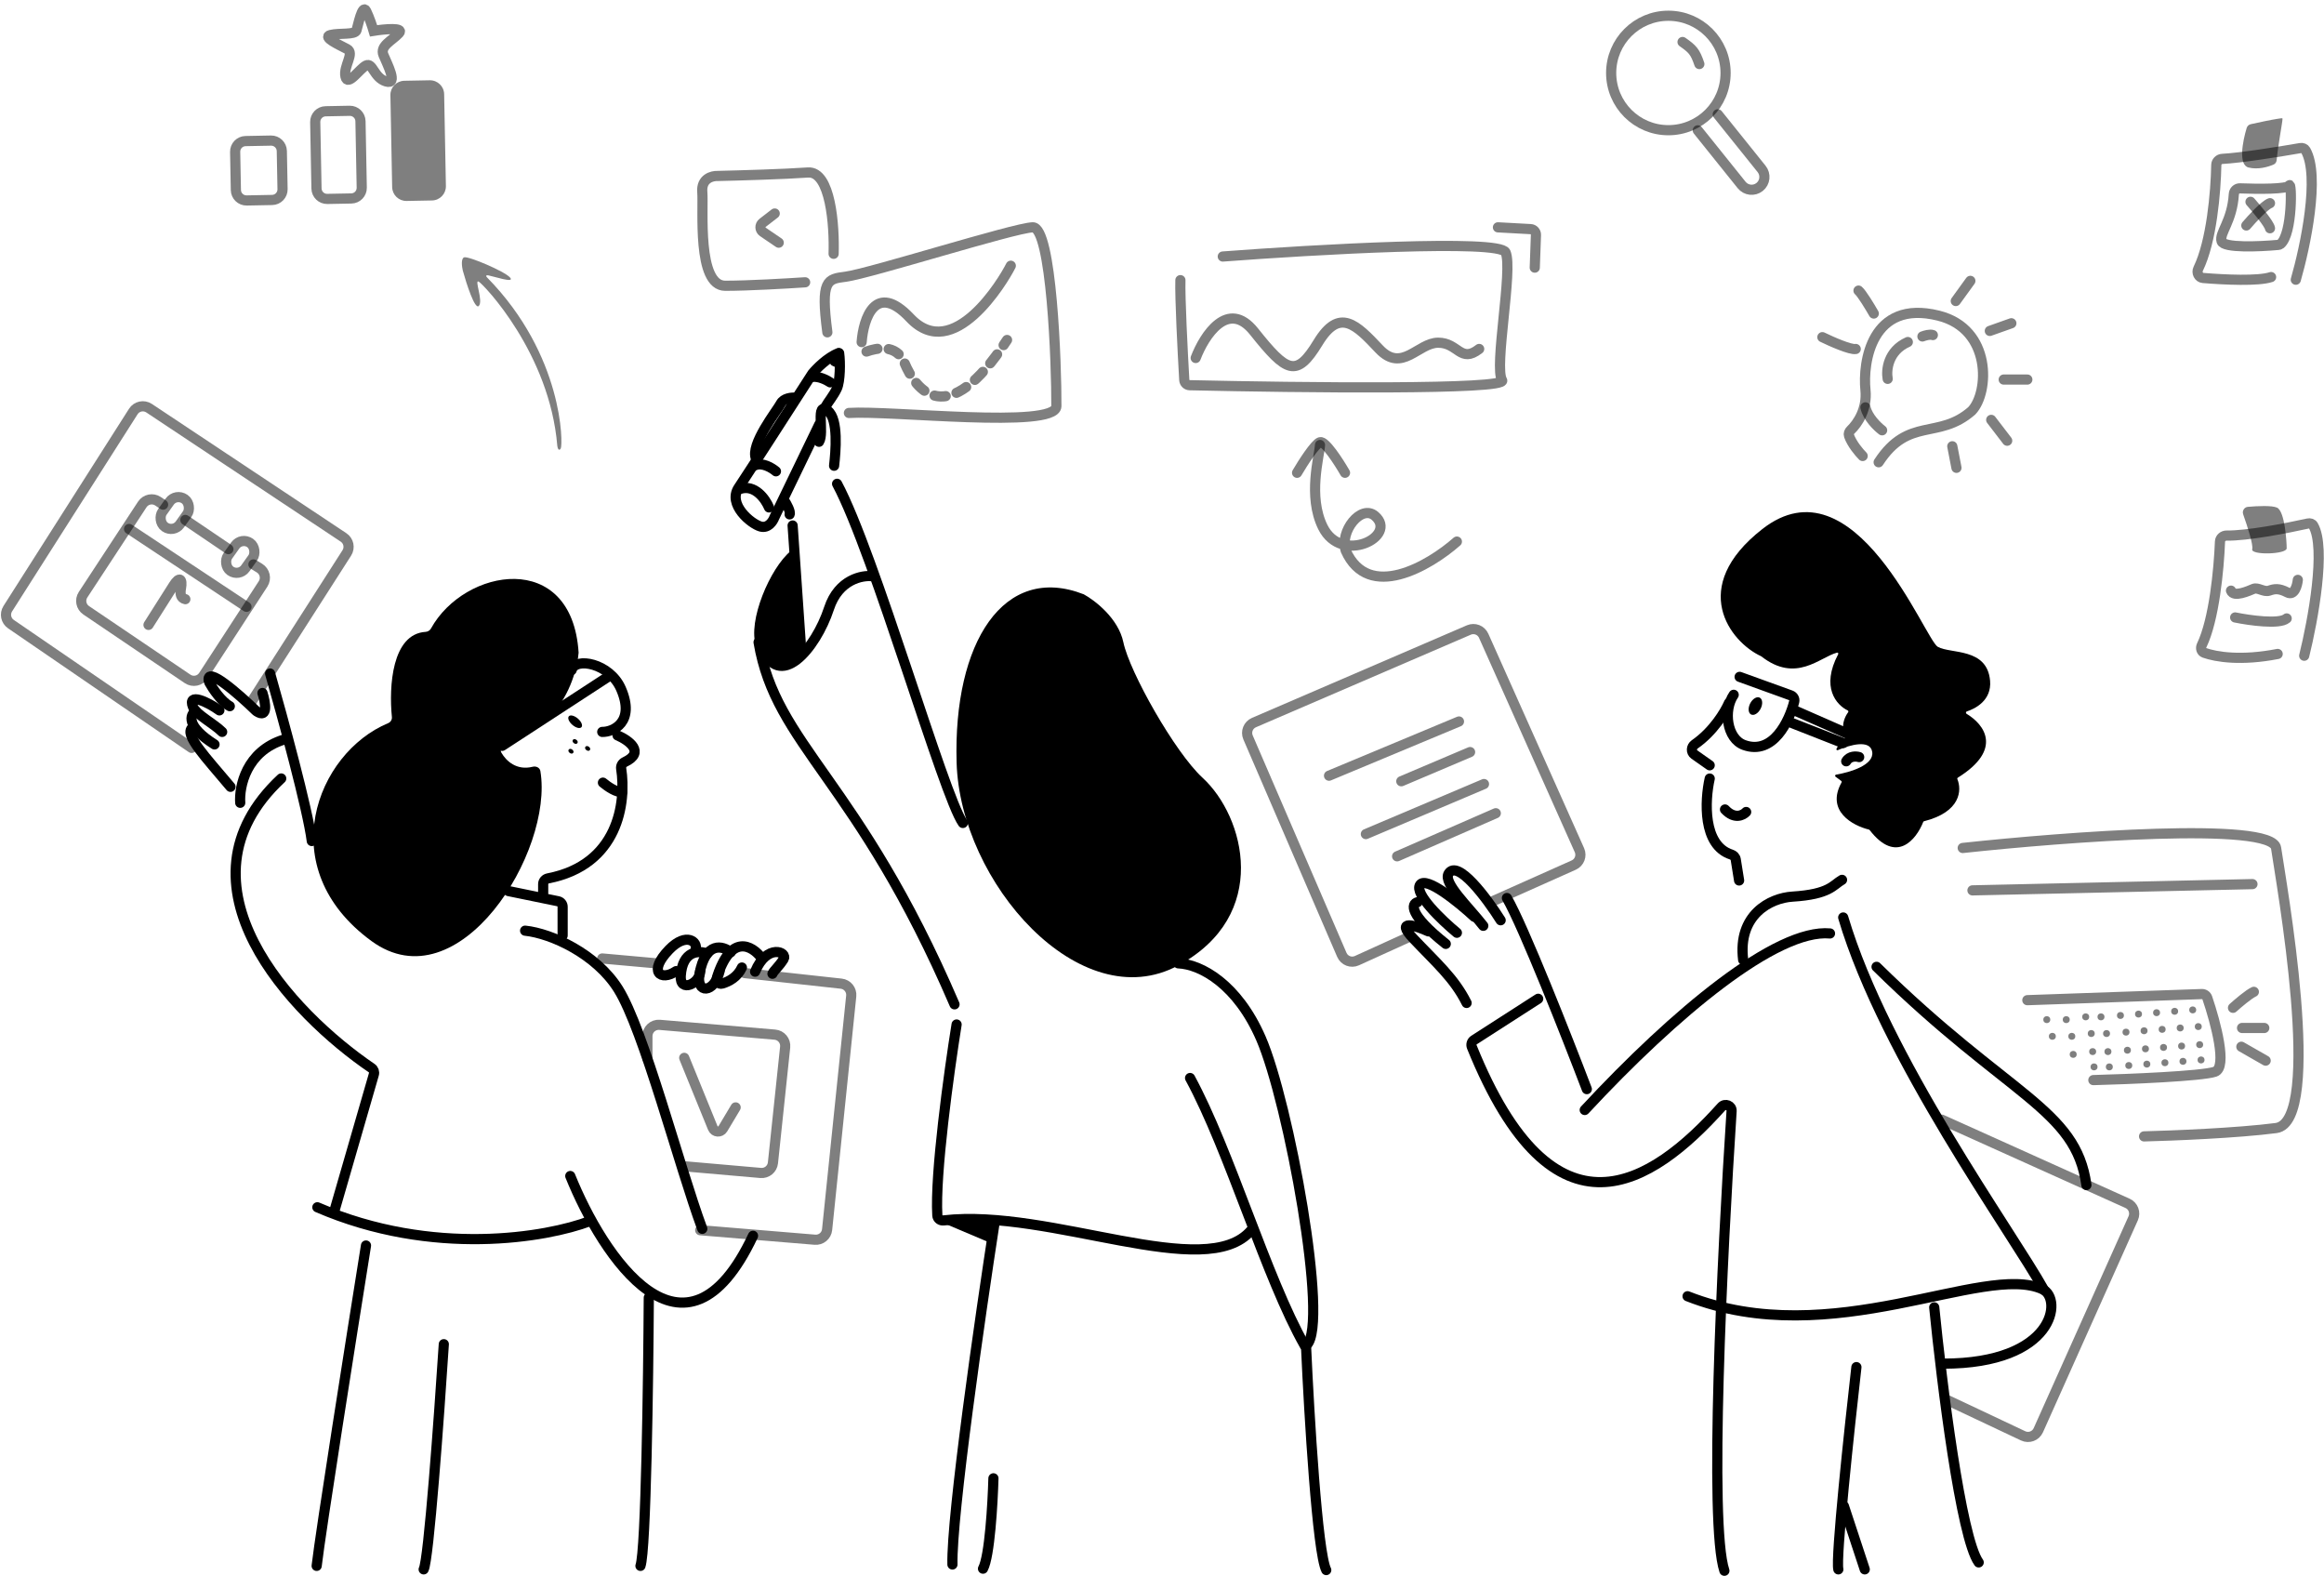 <svg width="2057" height="1395" viewBox="0 0 2057 1395" fill="none" xmlns="http://www.w3.org/2000/svg">
<path d="M1660.96 855.561C1777.82 970.567 1837.47 981.022 1846.7 1048.67" stroke="black" stroke-width="9" stroke-linecap="round"/>
<path d="M2033.83 513.131C2033.32 518.171 2030.76 527.456 2024.61 524.272C2016.93 520.293 2013.09 521.089 2008.48 522.681C2003.87 524.272 1998.49 519.497 1994.65 521.089C1990.81 522.681 1976.98 529.047 1974.68 522.681" stroke="black" stroke-opacity="0.5" stroke-width="9" stroke-linecap="round"/>
<path d="M1978.37 546.405C1990.95 548.992 2017.68 552.787 2023.97 547.268" stroke="black" stroke-opacity="0.5" stroke-width="9" stroke-linecap="round"/>
<path d="M2039.48 580.264C2047.22 549.198 2059.07 484.699 2047.46 464.989C2046.53 463.415 2044.65 462.854 2042.86 463.253C2023.76 467.52 1988.76 474.234 1970.82 473.941C1967.78 473.891 1965.06 476.198 1964.94 479.228C1963.97 504.077 1959.75 548.307 1948.79 571.045C1947.56 573.592 1948.39 576.721 1951.05 577.669C1961.63 581.434 1983.84 585.002 2015.99 578.705" stroke="black" stroke-opacity="0.5" stroke-width="9" stroke-linecap="round"/>
<path d="M1993.47 485.976C1994.51 482.314 1989.44 466.372 1985.46 455.143C1984.39 452.098 1986.38 448.816 1989.59 448.527C1998.65 447.715 2010.91 447.214 2015.37 449.195C2022.41 452.326 2023.97 479.716 2023.97 485.194C2023.97 490.672 1991.9 491.454 1993.47 485.976Z" fill="black" fill-opacity="0.5"/>
<path d="M1991.94 178.584C1997.43 184.774 2008.56 198.124 2009.19 202" stroke="black" stroke-opacity="0.5" stroke-width="9" stroke-linecap="round"/>
<path d="M1988.24 199.536C1993.16 193.752 2004.23 181.71 2009.19 179.817" stroke="black" stroke-opacity="0.5" stroke-width="9" stroke-linecap="round"/>
<path d="M2026.25 164.106C2024.55 167.481 1999.05 167.324 1982.62 166.69C1979.76 166.58 1977.39 168.861 1977.21 171.716C1975.71 196.079 1964.13 206.153 1966.34 213.485C1968.19 219.616 1999.83 218.253 2016.47 216.724C2017.2 216.656 2017.92 216.444 2018.49 215.972C2029.36 206.953 2028.55 159.528 2026.25 164.106Z" stroke="black" stroke-opacity="0.5" stroke-width="9" stroke-linecap="round"/>
<path d="M2032.04 247.528C2040.56 218.017 2053.65 155.505 2040.74 133.006C2039.82 131.403 2037.95 130.72 2036.13 131.037C2017.04 134.357 1982.87 139.796 1966.96 140.599C1964.1 140.744 1961.73 143.053 1961.67 145.912C1961.2 170.269 1957.49 213.632 1945.69 237.83C1944.01 241.261 1946.08 245.66 1949.88 245.978C1969.11 247.588 1998.89 248.941 2010.17 245.188" stroke="black" stroke-opacity="0.5" stroke-width="9" stroke-linecap="round"/>
<path d="M1990.21 148.233C1981.05 145.947 1984.9 125.371 1988.58 113.19C1989.09 111.517 1990.47 110.276 1992.18 109.896C1999.72 108.217 2010.07 106.03 2015.93 105.124C2019.22 104.616 2020.28 104.354 2020.28 105.124C2020.28 107.991 2016.27 128.869 2015.1 141.676C2014.94 143.365 2014 144.903 2012.45 145.584C2007.38 147.805 1998.5 150.303 1990.21 148.233Z" fill="black" fill-opacity="0.5"/>
<path d="M496.334 396.846C494.489 399.921 493.398 396.066 493.259 394.386C486.494 312.59 428.069 251.705 423.764 249.245C419.459 246.785 428.069 266.465 423.764 270.77C420.32 274.214 412.899 251.295 409.619 239.405C408.799 235.919 407.897 228.703 410.849 227.719C414.539 226.489 446.519 240.019 451.439 245.554C456.359 251.09 436.064 244.324 432.374 243.709C429.422 243.217 430.324 244.734 431.144 245.554C498.794 314.435 498.36 393.469 496.334 396.846Z" fill="black" fill-opacity="0.5"/>
<path d="M1289.51 479.26C1265.11 500.785 1211.28 532.519 1191.11 487.255C1185.57 470.034 1204.8 446.152 1216.94 456.504C1237.85 474.339 1187.41 500.17 1170.81 466.344C1157.44 439.107 1167.74 404.229 1168.35 393.774" stroke="black" stroke-opacity="0.5" stroke-width="9" stroke-linecap="round"/>
<path d="M1148.05 418.374C1152.97 409.969 1163.92 392.789 1168.35 391.313C1172.78 389.837 1184.95 408.739 1190.49 418.374" stroke="black" stroke-opacity="0.5" stroke-width="9" stroke-linecap="round"/>
<path d="M685.709 188.928L675.039 197.162C672.346 199.24 672.47 203.342 675.282 205.255L689.258 214.758" stroke="black" stroke-opacity="0.5" stroke-width="9" stroke-linecap="round"/>
<path d="M737.845 224.598C738.665 199.998 735.262 151.166 715.09 152.642C694.918 154.118 653.385 155.307 635.139 155.717C630.219 155.512 620.625 158.054 621.609 169.862C622.839 184.622 616.689 252.888 641.904 252.888C662.077 252.888 697.46 250.838 712.63 249.813" stroke="black" stroke-opacity="0.5" stroke-width="9" stroke-linecap="round"/>
<path d="M1082.3 227.001C1163.48 220.851 1327.2 211.503 1332.61 223.311C1339.38 238.071 1322.16 325.402 1329.54 336.472C1335.35 345.191 1150.49 343.101 1053.01 340.882C1050.41 340.823 1048.36 338.786 1048.21 336.189C1046.73 310.495 1044.33 263.185 1044.79 247.911" stroke="black" stroke-opacity="0.5" stroke-width="9" stroke-linecap="round"/>
<path d="M1325.85 201.172L1354.77 202.75C1357.49 202.898 1359.59 205.2 1359.49 207.924L1358.44 236.842" stroke="black" stroke-opacity="0.5" stroke-width="9" stroke-linecap="round"/>
<path d="M1058.32 316.792C1065.91 296.907 1086.86 264.394 1109.98 293.422C1138.89 329.708 1147.5 334.627 1166.56 303.262C1185.63 271.897 1200.39 287.272 1220.68 308.797C1240.98 330.322 1255.12 303.262 1272.96 303.262C1290.79 303.262 1292.64 321.712 1309.24 308.797" stroke="black" stroke-opacity="0.5" stroke-width="9" stroke-linecap="round"/>
<path d="M1613 298.366C1620.99 302.261 1638.09 309.805 1642.52 308.821" stroke="black" stroke-opacity="0.5" stroke-width="9" stroke-linecap="round"/>
<path d="M1658.51 277.456C1655.23 271.716 1647.93 259.621 1644.98 257.161" stroke="black" stroke-opacity="0.5" stroke-width="9" stroke-linecap="round"/>
<path d="M1731.08 266.386L1743.99 248.551" stroke="black" stroke-opacity="0.5" stroke-width="9" stroke-linecap="round"/>
<path d="M1761.21 292.831L1780.28 286.066" stroke="black" stroke-opacity="0.5" stroke-width="9" stroke-linecap="round"/>
<path d="M1773.51 335.882H1794.42" stroke="black" stroke-opacity="0.5" stroke-width="9" stroke-linecap="round"/>
<path d="M1762.44 371.551L1776.59 390.002" stroke="black" stroke-opacity="0.5" stroke-width="9" stroke-linecap="round"/>
<path d="M1728 394.922L1731.69 413.987" stroke="black" stroke-opacity="0.5" stroke-width="9" stroke-linecap="round"/>
<path d="M1665.89 380.777C1661.79 377.702 1653.09 369.338 1651.12 360.482" stroke="black" stroke-opacity="0.5" stroke-width="9" stroke-linecap="round"/>
<path d="M1648.67 403.532C1645.43 400.298 1639.08 392.721 1636.57 385.599C1635.94 383.813 1636.72 381.918 1638.09 380.608C1644.23 374.726 1652.86 361.997 1651.13 345.106C1648.67 321.121 1656.05 264.541 1715.7 279.301C1763.43 291.109 1760.6 347.566 1745.22 363.557C1715.7 389.387 1689.26 368.477 1662.81 409.067" stroke="black" stroke-opacity="0.5" stroke-width="9" stroke-linecap="round"/>
<path d="M1670.81 335.267C1669.37 327.682 1670.93 310.544 1688.64 302.672" stroke="black" stroke-opacity="0.5" stroke-width="9" stroke-linecap="round"/>
<path d="M1701.56 297.751C1703.61 296.931 1708.32 295.537 1710.78 296.521" stroke="black" stroke-opacity="0.5" stroke-width="9" stroke-linecap="round"/>
<path d="M1737.23 750.395C1828.25 740.555 2011.15 726.779 2014.59 750.395C2018.9 779.916 2057.03 992.707 2014.59 998.242C1980.65 1002.67 1922.55 1005.01 1897.74 1005.62" stroke="black" stroke-opacity="0.5" stroke-width="9" stroke-linecap="round"/>
<path d="M1745.84 787.91L1993.68 782.375" stroke="black" stroke-opacity="0.5" stroke-width="9" stroke-linecap="round"/>
<path d="M1794.42 885.081L1948.82 879.674C1951 879.597 1952.97 880.928 1953.68 882.991C1961.25 905.233 1971.68 944.692 1960.47 948.426C1948.67 952.362 1883.8 954.986 1852.85 955.806" stroke="black" stroke-opacity="0.5" stroke-width="9" stroke-linecap="round"/>
<path d="M1976.46 891.846C1980.77 887.951 1990.49 879.669 1994.91 877.701" stroke="black" stroke-opacity="0.5" stroke-width="9" stroke-linecap="round"/>
<path d="M1984.46 909.681H2004.14" stroke="black" stroke-opacity="0.5" stroke-width="9" stroke-linecap="round"/>
<path d="M1983.84 926.286L2005.37 938.586" stroke="black" stroke-opacity="0.5" stroke-width="9" stroke-linecap="round"/>
<circle cx="1811.64" cy="902.301" r="3.075" fill="black" fill-opacity="0.5"/>
<circle cx="1816.56" cy="917.062" r="3.075" fill="black" fill-opacity="0.5"/>
<circle cx="1828.86" cy="902.301" r="3.075" fill="black" fill-opacity="0.5"/>
<circle cx="1833.78" cy="917.062" r="3.075" fill="black" fill-opacity="0.5"/>
<circle cx="1835.01" cy="933.052" r="3.075" fill="black" fill-opacity="0.5"/>
<circle cx="1846.08" cy="899.841" r="3.075" fill="black" fill-opacity="0.5"/>
<circle cx="1851" cy="914.601" r="3.075" fill="black" fill-opacity="0.5"/>
<circle cx="1852.24" cy="930.591" r="3.075" fill="black" fill-opacity="0.5"/>
<circle cx="1853.46" cy="944.121" r="3.075" fill="black" fill-opacity="0.5"/>
<circle cx="1859.61" cy="899.841" r="3.075" fill="black" fill-opacity="0.5"/>
<circle cx="1864.53" cy="914.601" r="3.075" fill="black" fill-opacity="0.5"/>
<circle cx="1865.76" cy="930.591" r="3.075" fill="black" fill-opacity="0.5"/>
<circle cx="1866.99" cy="944.121" r="3.075" fill="black" fill-opacity="0.5"/>
<circle cx="1876.83" cy="898.612" r="3.075" fill="black" fill-opacity="0.5"/>
<circle cx="1881.75" cy="913.371" r="3.075" fill="black" fill-opacity="0.5"/>
<circle cx="1882.99" cy="929.361" r="3.075" fill="black" fill-opacity="0.5"/>
<circle cx="1884.21" cy="942.892" r="3.075" fill="black" fill-opacity="0.5"/>
<circle cx="1892.83" cy="897.381" r="3.075" fill="black" fill-opacity="0.5"/>
<circle cx="1897.74" cy="912.141" r="3.075" fill="black" fill-opacity="0.5"/>
<circle cx="1898.97" cy="928.131" r="3.075" fill="black" fill-opacity="0.5"/>
<circle cx="1900.2" cy="941.662" r="3.075" fill="black" fill-opacity="0.5"/>
<circle cx="1908.81" cy="896.151" r="3.075" fill="black" fill-opacity="0.5"/>
<circle cx="1913.74" cy="910.911" r="3.075" fill="black" fill-opacity="0.5"/>
<circle cx="1914.96" cy="926.901" r="3.075" fill="black" fill-opacity="0.5"/>
<circle cx="1916.19" cy="940.431" r="3.075" fill="black" fill-opacity="0.5"/>
<circle cx="1924.81" cy="894.921" r="3.075" fill="black" fill-opacity="0.5"/>
<circle cx="1929.72" cy="909.681" r="3.075" fill="black" fill-opacity="0.5"/>
<circle cx="1930.95" cy="925.672" r="3.075" fill="black" fill-opacity="0.5"/>
<circle cx="1932.18" cy="939.201" r="3.075" fill="black" fill-opacity="0.5"/>
<circle cx="1940.79" cy="893.691" r="3.075" fill="black" fill-opacity="0.5"/>
<circle cx="1945.72" cy="908.452" r="3.075" fill="black" fill-opacity="0.5"/>
<circle cx="1946.95" cy="924.442" r="3.075" fill="black" fill-opacity="0.5"/>
<circle cx="1948.17" cy="937.971" r="3.075" fill="black" fill-opacity="0.5"/>
<path d="M740.918 428.132C774.128 490.248 835.239 704.297 852.234 728.255" stroke="black" stroke-width="9" stroke-linecap="round"/>
<path d="M701.559 465.033L708.939 572.043" stroke="black" stroke-width="9" stroke-linecap="round"/>
<path d="M771.67 509.895C763.67 508.944 742.291 512.342 733.75 538.444C722.229 573.655 689.428 613.037 673.75 571.276C666.069 550.816 685.75 504.82 703.03 490.863" stroke="black" stroke-width="9" stroke-linecap="round"/>
<path d="M696.359 497.605C681.182 516.081 667.051 553.411 673.747 571.276C682.316 594.137 696.009 592.681 708.535 580.905C709.592 579.911 710.102 578.473 709.984 577.027L703.749 500.3C703.423 496.294 698.91 494.5 696.359 497.605Z" fill="black"/>
<path d="M738.271 412.142C739.651 399.937 742.317 371.098 732.75 363.484C721.25 354.33 729.991 383.235 724.93 390.944" stroke="black" stroke-width="9" stroke-linecap="round"/>
<path d="M704.018 351.942C700.766 351.623 693.613 352.229 691.011 357.204C687.76 363.422 663.605 393.556 669.179 405.992" stroke="black" stroke-width="9" stroke-linecap="round"/>
<path d="M694.18 442.893C696.222 446.009 700.025 452.831 698.894 455.193" stroke="black" stroke-width="9" stroke-linecap="round"/>
<path d="M686.798 417.062C683.329 414.102 674.782 408.892 668.348 411.734" stroke="black" stroke-width="9" stroke-linecap="round"/>
<path d="M680.651 449.043C677.564 441.697 668.077 428.155 654.82 432.754" stroke="black" stroke-width="9" stroke-linecap="round"/>
<path d="M734.767 338.342C731.86 336.355 724.592 332.621 718.777 333.575" stroke="black" stroke-width="9" stroke-linecap="round"/>
<path d="M742.73 312.511C743.863 320.626 743.686 337.375 740.788 343.672C737.875 350.001 732.535 356.33 731.078 359.252" stroke="black" stroke-width="9" stroke-linecap="round"/>
<path d="M725.133 375.595L685.426 457.795C684.166 461.299 679.943 467.831 673.136 465.919C664.628 463.53 643.829 446.325 653.756 431.51C661.697 419.658 700.553 359.346 718.988 330.672C722.612 326.211 732.318 316.335 742.15 312.511" stroke="black" stroke-width="9" stroke-linecap="round"/>
<path d="M742.147 327.271C742.147 326.276 739.837 324.986 736.971 323.784C733.827 322.467 733.245 318.015 736.144 316.223C738.765 314.602 742.147 316.488 742.147 319.569V327.271Z" fill="black"/>
<path d="M671.422 568.354C686.797 659.989 759.245 689.509 844.853 888.771" stroke="black" stroke-width="9" stroke-linecap="round"/>
<path d="M846.699 906.606C839.87 949.142 827.432 1039.41 829.642 1075.58C829.814 1078.39 832.362 1080.31 835.155 1079.98C929.791 1068.95 1067.59 1135.77 1107.46 1088.65" stroke="black" stroke-width="9" stroke-linecap="round"/>
<path d="M828.25 1079.42L876.22 1099.72L879.295 1081.27C866.011 1078.81 838.705 1078.4 828.25 1079.42Z" fill="black"/>
<path d="M880.527 1080.65C867.612 1164.09 842.028 1341.66 843.012 1384.46" stroke="black" stroke-width="9" stroke-linecap="round"/>
<path d="M1053.34 953.961C1088.4 1018.42 1120.8 1130.91 1154.82 1190.74" stroke="black" stroke-width="9" stroke-linecap="round"/>
<path d="M1042.89 852.486C1062.98 853.306 1095.26 871.034 1116.07 918.906C1140.67 975.487 1176.34 1171.06 1156.66 1190.12" stroke="black" stroke-width="9" stroke-linecap="round"/>
<path d="M1156.05 1192.58C1158.71 1251.83 1166.01 1374.13 1173.88 1389.38" stroke="black" stroke-width="9" stroke-linecap="round"/>
<path d="M879.295 1308.2C878.68 1330.34 875.974 1377.33 870.07 1388.16" stroke="black" stroke-width="9" stroke-linecap="round"/>
<path d="M994.301 568.353C989.872 547.197 969.085 531.248 959.245 525.918C888.52 498.242 843.624 568.353 846.699 674.749C849.774 781.145 956.309 901.199 1042.89 854.33C1124.68 810.05 1101.93 722.719 1064.41 688.279C1040.01 665.881 999.836 594.798 994.301 568.353Z" fill="black"/>
<path d="M1539.76 598.975L1585.01 615.329C1587.3 616.156 1588.67 618.504 1588.08 620.864C1583.8 637.869 1569.47 668.565 1543.73 659.3C1528.27 653.731 1525.26 628.398 1534.51 614.85" stroke="black" stroke-width="9" stroke-linecap="round"/>
<path d="M1586.51 627.84L1643.28 652.796" stroke="black" stroke-width="9" stroke-linecap="round"/>
<path d="M1582.28 638.335L1631.32 657.568" stroke="black" stroke-width="9" stroke-linecap="round"/>
<path d="M1530.32 622.045C1526.85 630.13 1516.37 647.406 1499.99 658.733C1496.92 660.862 1496.64 665.544 1499.7 667.694L1513.27 677.22" stroke="black" stroke-width="9" stroke-linecap="round"/>
<path d="M1513.29 688.971C1508.9 708.502 1506.96 748.055 1532.37 756.207C1534.37 756.848 1535.99 758.454 1536.32 760.528L1539.3 779.166" stroke="black" stroke-width="9" stroke-linecap="round"/>
<path d="M1630.41 778.6C1622.35 783.138 1619.76 791.369 1586.55 793.445C1566.87 794.675 1537.97 809.435 1542.89 849.41" stroke="black" stroke-width="9" stroke-linecap="round"/>
<ellipse cx="1553.73" cy="624.817" rx="5.18" ry="8.374" transform="rotate(27.234 1553.73 624.817)" fill="black"/>
<path d="M1632.65 654.315C1629.28 656.291 1626.86 659.886 1625.5 662.602C1625.11 663.399 1625.92 664.168 1626.74 663.81C1637.4 659.125 1655.53 654.082 1657.14 665.509C1658.76 676.993 1637.81 683.364 1625.13 685.505C1624.24 685.654 1623.95 686.804 1624.68 687.337L1629.72 691.067C1630.13 691.37 1630.24 691.951 1629.99 692.397C1615.83 717.697 1639.95 730.679 1654.24 734.129C1654.46 734.183 1654.67 734.32 1654.81 734.504C1678.49 765.182 1696.18 742.838 1702.28 727.352C1702.4 727.048 1702.67 726.822 1702.99 726.742C1735.72 718.478 1736.46 699.002 1732.49 689.48C1732.29 689.008 1732.48 688.445 1732.91 688.175C1773.27 663.019 1756.14 640.892 1740.6 631.643C1739.79 631.165 1739.95 629.854 1740.84 629.566C1747.96 627.267 1763.03 620.009 1761.44 602.32C1758.8 572.995 1726.72 578.812 1715.19 572.414C1703.65 566.017 1641.87 404.095 1559.85 468.184C1493.89 519.719 1531.32 568.093 1558.77 580.716C1558.84 580.749 1558.91 580.792 1558.97 580.84C1589.71 604.892 1610.71 581.535 1625.99 577.538C1626.79 577.328 1627.38 578.197 1626.99 578.931C1611.54 608.146 1625.38 623.832 1635.41 628.674C1636.01 628.965 1636.21 629.744 1635.81 630.286C1629.36 639.159 1631.06 648.412 1633.12 652.85C1633.37 653.38 1633.16 654.02 1632.65 654.315Z" fill="black"/>
<path d="M1645.58 669.964C1642.99 669.156 1637.06 668.772 1634.11 673.696" stroke="black" stroke-width="9" stroke-linecap="round"/>
<path d="M1545.55 718.541C1542.8 721.538 1535.19 725.293 1526.82 716.329" stroke="black" stroke-width="9" stroke-linecap="round"/>
<path d="M1619.76 826.041C1572.41 821.736 1482.61 896.151 1402.66 982.252" stroke="black" stroke-width="9" stroke-linecap="round"/>
<path d="M1631.45 811.895C1668.35 936.126 1780.89 1090.49 1809.18 1141.54" stroke="black" stroke-width="9" stroke-linecap="round"/>
<path d="M1493.68 1147.08C1621.6 1197.5 1755.68 1116.94 1807.95 1140.93C1825.79 1149.11 1819.02 1206.73 1720.01 1206.73" stroke="black" stroke-width="9" stroke-linecap="round"/>
<path d="M1712.01 1156.91C1718.57 1223.13 1735.63 1360.97 1751.37 1382.62" stroke="black" stroke-width="9" stroke-linecap="round"/>
<path d="M1643.13 1209.8C1636.78 1265.36 1624.68 1378.93 1627.14 1388.77" stroke="black" stroke-width="9" stroke-linecap="round"/>
<path d="M1632.06 1332.8L1650.51 1388.77" stroke="black" stroke-width="9" stroke-linecap="round"/>
<path d="M1526.28 1390C1512.57 1349.35 1524.26 1110.93 1532.65 983.196C1532.96 978.382 1526.9 975.957 1523.68 979.547C1461.96 1048.29 1375.32 1106.01 1302.76 926.524C1301.86 924.31 1302.64 921.665 1304.65 920.374L1361.46 883.851" stroke="black" stroke-width="9" stroke-linecap="round"/>
<path d="M1718.78 990.862L1883.11 1064.87C1888.14 1067.13 1890.38 1073.04 1888.13 1078.07L1804.13 1265.68C1801.84 1270.79 1795.8 1273.03 1790.73 1270.64L1723.08 1238.71" stroke="black" stroke-opacity="0.5" stroke-width="9" stroke-linecap="round"/>
<path d="M1404.51 963.802C1387.09 918.086 1348.55 820.26 1333.79 794.675" stroke="black" stroke-width="9" stroke-linecap="round"/>
<path d="M1328.25 814.356C1316.15 795.086 1289.99 759.866 1282.12 773.15C1277.2 781.452 1299.96 802.67 1312.87 819.276" stroke="black" stroke-width="9" stroke-linecap="round"/>
<path d="M1304.88 811.28C1291.15 798.57 1262.32 775.118 1256.91 782.99C1251.5 790.862 1276.39 814.56 1289.51 825.425" stroke="black" stroke-width="9" stroke-linecap="round"/>
<path d="M1254.7 798.365C1249.22 799.711 1246.54 808.974 1279.67 835.266" stroke="black" stroke-width="9" stroke-linecap="round"/>
<path d="M1264.29 824.196C1253.01 819.071 1234.52 813.126 1250.76 830.346C1271.05 851.871 1287.04 865.401 1298.11 887.541" stroke="black" stroke-width="9" stroke-linecap="round"/>
<path d="M1322.1 797.135L1392.91 765.541C1397.96 763.29 1400.22 757.375 1397.97 752.33L1313.21 562.601C1310.98 557.607 1305.15 555.332 1300.12 557.496L1109.89 639.426C1104.82 641.612 1102.47 647.499 1104.66 652.572L1187.68 844.97C1189.9 850.111 1195.9 852.429 1201 850.112L1245.84 829.731" stroke="black" stroke-opacity="0.5" stroke-width="9" stroke-linecap="round"/>
<path d="M1176.34 686.434L1291.35 638.464" stroke="black" stroke-opacity="0.5" stroke-width="9" stroke-linecap="round"/>
<path d="M1208.94 738.095L1313.49 693.814" stroke="black" stroke-opacity="0.5" stroke-width="9" stroke-linecap="round"/>
<path d="M1236.61 757.775L1323.94 719.645" stroke="black" stroke-opacity="0.5" stroke-width="9" stroke-linecap="round"/>
<path d="M1240.3 691.355L1301.19 665.524" stroke="black" stroke-opacity="0.5" stroke-width="9" stroke-linecap="round"/>
<path d="M533.048 647.689C542.479 647.894 562.562 639.249 549.654 609.559C539.76 586.804 509.063 581.269 505.988 592.955" stroke="black" stroke-width="9" stroke-linecap="round"/>
<path d="M539.814 597.874L444.488 659.989" stroke="black" stroke-width="9" stroke-linecap="round"/>
<ellipse cx="509.07" cy="638.69" rx="7.38" ry="3.69" transform="rotate(40.621 509.07 638.69)" fill="black"/>
<ellipse cx="509.063" cy="656.171" rx="2.46" ry="1.845" transform="rotate(36.52 509.063 656.171)" fill="black"/>
<ellipse cx="520.133" cy="662.321" rx="2.46" ry="1.845" transform="rotate(36.52 520.133 662.321)" fill="black"/>
<ellipse cx="505.371" cy="664.781" rx="2.46" ry="1.845" transform="rotate(36.52 505.371 664.781)" fill="black"/>
<path d="M533.664 692.585C537.559 695.865 546.456 702.056 550.884 700.58" stroke="black" stroke-width="9" stroke-linecap="round"/>
<path d="M546.579 650.764C556.779 655.191 571.243 665.724 553.028 674.325C550.786 675.383 549.424 677.757 549.805 680.207C554.491 710.348 547.312 765.276 485.025 777.329C482.606 777.797 480.773 779.887 480.773 782.351V790.37" stroke="black" stroke-width="9" stroke-linecap="round"/>
<path d="M471.526 678.519C457.262 682.088 448.059 673.445 443.807 666.107C442.618 664.054 443.458 661.523 445.448 660.232L487.097 633.215C487.39 633.025 487.665 632.804 487.91 632.554C505.336 614.844 511.324 588.571 512.139 577.579C506.337 485.724 410.992 502.533 381.421 556.241C380.466 557.975 378.629 559.033 376.654 559.157C346.881 561.027 344.154 607.459 346.867 634.506C347.1 636.833 345.756 639.018 343.597 639.916C279.933 666.407 240.384 768.327 328.869 832.806C406.077 889.067 490.276 753.69 478.296 682.337C477.785 679.296 474.518 677.77 471.526 678.519Z" fill="black"/>
<path d="M450.023 788.525C452.281 788.977 478.193 794.297 494.008 797.547C496.333 798.024 497.994 800.069 497.994 802.442V827.886" stroke="black" stroke-width="9" stroke-linecap="round"/>
<path d="M464.781 823.58C488.151 826.04 527.659 844.093 547.192 875.24C569.947 911.526 600.902 1031.45 621.607 1087.42" stroke="black" stroke-width="9" stroke-linecap="round"/>
<path d="M504.758 1040.68C533.458 1111.81 605.988 1221.98 666.504 1093.57" stroke="black" stroke-width="9" stroke-linecap="round"/>
<path d="M521.976 1080.65C484.256 1095 383.231 1112.63 280.895 1068.35" stroke="black" stroke-width="9" stroke-linecap="round"/>
<path d="M295.655 1072.66L330.921 950.722C331.528 948.624 330.744 946.407 328.938 945.179C258.626 897.36 148.512 782.508 248.915 688.895" stroke="black" stroke-width="9" stroke-linecap="round"/>
<path d="M323.947 1102.18C310.826 1184.18 283.725 1355.68 280.281 1385.69" stroke="black" stroke-width="9" stroke-linecap="round"/>
<path d="M392.827 1189.51C388.727 1252.65 379.42 1380.9 374.992 1388.77" stroke="black" stroke-width="9" stroke-linecap="round"/>
<path d="M574.255 1148.3C573.845 1221.69 571.795 1371.92 566.875 1385.69" stroke="black" stroke-width="9" stroke-linecap="round"/>
<path d="M212.629 710.42C211.604 696.07 217.918 664.787 251.374 654.455" stroke="black" stroke-width="9" stroke-linecap="round"/>
<path d="M239.074 596.029C249.939 633.954 272.53 716.693 275.975 744.245" stroke="black" stroke-width="9" stroke-linecap="round"/>
<path d="M619.762 1088.65L721.311 1097.06C726.737 1097.51 731.525 1093.54 732.084 1088.12L753.427 881.435C753.992 875.966 750.036 871.067 744.57 870.467L659.122 861.096" stroke="black" stroke-opacity="0.5" stroke-width="9" stroke-linecap="round"/>
<path d="M573.023 936.741V916.877C573.023 911.02 578.034 906.417 583.87 906.913L685.856 915.582C691.438 916.056 695.541 921.024 694.953 926.595L684.14 1029.07C683.568 1034.49 678.757 1038.45 673.325 1037.98L605.619 1032.07" stroke="black" stroke-opacity="0.5" stroke-width="9" stroke-linecap="round"/>
<path d="M651.128 979.971L639.824 998.87C637.708 1002.41 632.459 1002.01 630.903 998.19L605.617 936.126" stroke="black" stroke-opacity="0.5" stroke-width="9" stroke-linecap="round"/>
<path d="M222.47 621.244L306.959 489.303C309.902 484.707 308.617 478.601 304.072 475.581L131.948 361.206C127.284 358.107 120.985 359.441 117.978 364.164L6.876 538.672C3.981 543.22 5.212 549.246 9.661 552.293L169.58 661.834" stroke="black" stroke-opacity="0.5" stroke-width="9" stroke-linecap="round"/>
<path d="M164.044 530.223C159.919 529.354 159.289 525.542 160.158 520.713C161.782 511.682 158.641 510.116 153.726 517.865L131.449 552.978" stroke="black" stroke-opacity="0.5" stroke-width="9" stroke-linecap="round"/>
<path d="M224.317 499.473L229.663 502.727C234.48 505.659 235.921 511.991 232.848 516.719L180.052 597.944C177.003 602.635 170.699 603.912 166.065 600.778L76.274 540.052C71.744 536.989 70.515 530.855 73.514 526.283L125.925 446.395C128.97 441.753 135.214 440.481 139.833 443.56L144.366 446.582" stroke="black" stroke-opacity="0.5" stroke-width="9" stroke-linecap="round"/>
<rect x="155.704" y="436.143" width="19.026" height="30.237" rx="9.513" transform="rotate(35.416 155.704 436.143)" stroke="black" stroke-opacity="0.5" stroke-width="9"/>
<rect x="213.673" y="474.998" width="19.026" height="30.237" rx="9.513" transform="rotate(35.416 213.673 474.998)" stroke="black" stroke-opacity="0.5" stroke-width="9"/>
<path d="M164.043 460.113L202.173 485.943" stroke="black" stroke-opacity="0.5" stroke-width="9" stroke-linecap="round"/>
<path d="M114.23 468.108L218.166 536.988" stroke="black" stroke-opacity="0.5" stroke-width="9" stroke-linecap="round"/>
<path d="M232.311 613.249C234.945 621.556 237.539 636.269 227.152 629.49C226.909 629.332 226.678 629.144 226.47 628.942C211.028 613.944 181.891 588.505 184.809 602.766C184.893 603.173 185.054 603.594 185.256 603.957C188.335 609.508 195.794 620.652 203.406 624.934" stroke="black" stroke-width="9" stroke-linecap="round"/>
<path d="M194.18 628.623C183.725 621.038 165.564 612.634 170.81 625.548C173.559 632.314 189.261 640.309 196.641 647.689" stroke="black" stroke-width="9" stroke-linecap="round"/>
<path d="M173.27 629.239C168.145 632.314 164.291 642.523 189.875 658.759" stroke="black" stroke-width="9" stroke-linecap="round"/>
<path d="M170.197 643.999C162.817 650.149 181.882 669.829 204.022 696.274" stroke="black" stroke-width="9" stroke-linecap="round"/>
<path d="M683.723 861.711C684.953 858.841 689.258 855.561 693.563 848.796C697.593 842.463 678.803 834.651 668.348 859.866" stroke="black" stroke-width="9" stroke-linecap="round"/>
<path d="M673.885 847.566C665.7 836.652 646.954 825.924 634.556 865.05C633.544 868.246 636.075 871.339 639.291 870.394C645.388 868.604 652.86 864.477 656.665 856.176" stroke="black" stroke-width="9" stroke-linecap="round"/>
<path d="M646.823 842.646C639.853 836.906 624.559 832.682 619.148 861.711C615.823 879.546 632.064 879.546 636.983 859.251" stroke="black" stroke-width="9" stroke-linecap="round"/>
<path d="M625.914 843.875C618.739 841.005 604.019 840.923 602.544 863.555C601.542 878.931 619.764 870.321 619.764 859.251" stroke="black" stroke-width="9" stroke-linecap="round"/>
<path d="M615.62 840.33C618.08 833.565 607.502 824.585 592.25 840.33C573.185 860.01 584.87 868.62 598.4 859.395" stroke="black" stroke-width="9" stroke-linecap="round"/>
<path d="M581.017 852.486L533.047 848.181" stroke="black" stroke-opacity="0.5" stroke-width="9" stroke-linecap="round"/>
<path d="M353.141 29.405C358.151 24.031 340.244 25.752 330.664 27.284C329.62 23.747 326.848 15.288 324.107 9.748C320.681 2.824 316.836 22.822 315.511 26.929C314.186 31.037 300.162 29.033 292.541 30.954C284.921 32.875 300.303 39.675 307.222 43.391C314.141 47.106 303.772 58.471 305.764 67.764C307.756 77.057 318.005 60.985 323.972 57.955C329.939 54.925 330.814 68.835 341.751 72.099C352.688 75.363 342.726 56.839 339.399 48.686C336.071 40.533 346.878 36.123 353.141 29.405Z" stroke="black" stroke-opacity="0.5" stroke-width="9"/>
<path d="M239.875 124.411L217.342 124.84C212.157 124.938 208.033 129.22 208.132 134.402L208.775 168.184C208.873 173.367 213.157 177.488 218.342 177.389L240.875 176.96C246.06 176.862 250.184 172.58 250.085 167.398L249.442 133.616C249.343 128.433 245.06 124.312 239.875 124.411Z" stroke="black" stroke-opacity="0.5" stroke-width="9"/>
<path d="M309.502 98.053L288.221 98.458C283.035 98.557 278.912 102.838 279.011 108.021L280.13 166.826C280.229 172.008 284.512 176.13 289.697 176.031L310.978 175.626C316.163 175.527 320.287 171.246 320.188 166.063L319.069 107.258C318.97 102.075 314.687 97.954 309.502 98.053Z" stroke="black" stroke-opacity="0.5" stroke-width="9"/>
<path d="M380.367 71.046L357.835 71.475C350.921 71.607 345.423 77.315 345.555 84.225L347.103 165.552C347.234 172.462 352.945 177.957 359.859 177.825L382.392 177.396C389.305 177.265 394.803 171.556 394.672 164.646L393.124 83.32C392.992 76.409 387.281 70.915 380.367 71.046Z" fill="black" fill-opacity="0.5"/>
<path d="M751.376 365.437C788.276 362.977 934.026 379.751 935.01 359.579C935.215 322.679 930.833 200.668 914.105 201.16C897.376 201.652 770.236 242.026 748.301 244.896C732.31 246.988 726.162 247.356 732.311 294.096" stroke="black" stroke-opacity="0.5" stroke-width="9" stroke-linecap="round"/>
<path d="M762.651 302.754C764.167 282.075 774.866 248.843 805.528 281.348C843.855 321.978 887.891 248.684 894.667 235.152" stroke="black" stroke-opacity="0.5" stroke-width="9" stroke-linecap="round"/>
<path d="M766.97 311.116C775.366 308.069 793.371 303.93 800.541 321.057C810.447 344.719 837.896 382.89 891.362 300.846" stroke="black" stroke-opacity="0.5" stroke-width="9" stroke-linecap="round" stroke-dasharray="10 10"/>
<path d="M1489.24 37.166C1498.16 43.41 1500.39 45.752 1504.11 56.678" stroke="black" stroke-opacity="0.5" stroke-width="9" stroke-linecap="round"/>
<path d="M1502.73 115.351L1541.54 163.694C1545.46 168.575 1552.59 169.356 1557.47 165.437C1562.35 161.519 1563.13 154.385 1559.22 149.505L1520.41 101.162" stroke="black" stroke-opacity="0.5" stroke-width="9" stroke-linecap="round"/>
<path d="M1476.7 115.214C1504.67 115.214 1527.34 92.543 1527.34 64.576C1527.34 36.609 1504.67 13.938 1476.7 13.938C1448.73 13.938 1426.06 36.609 1426.06 64.576C1426.06 92.543 1448.73 115.214 1476.7 115.214Z" stroke="black" stroke-opacity="0.5" stroke-width="9"/>
</svg>
